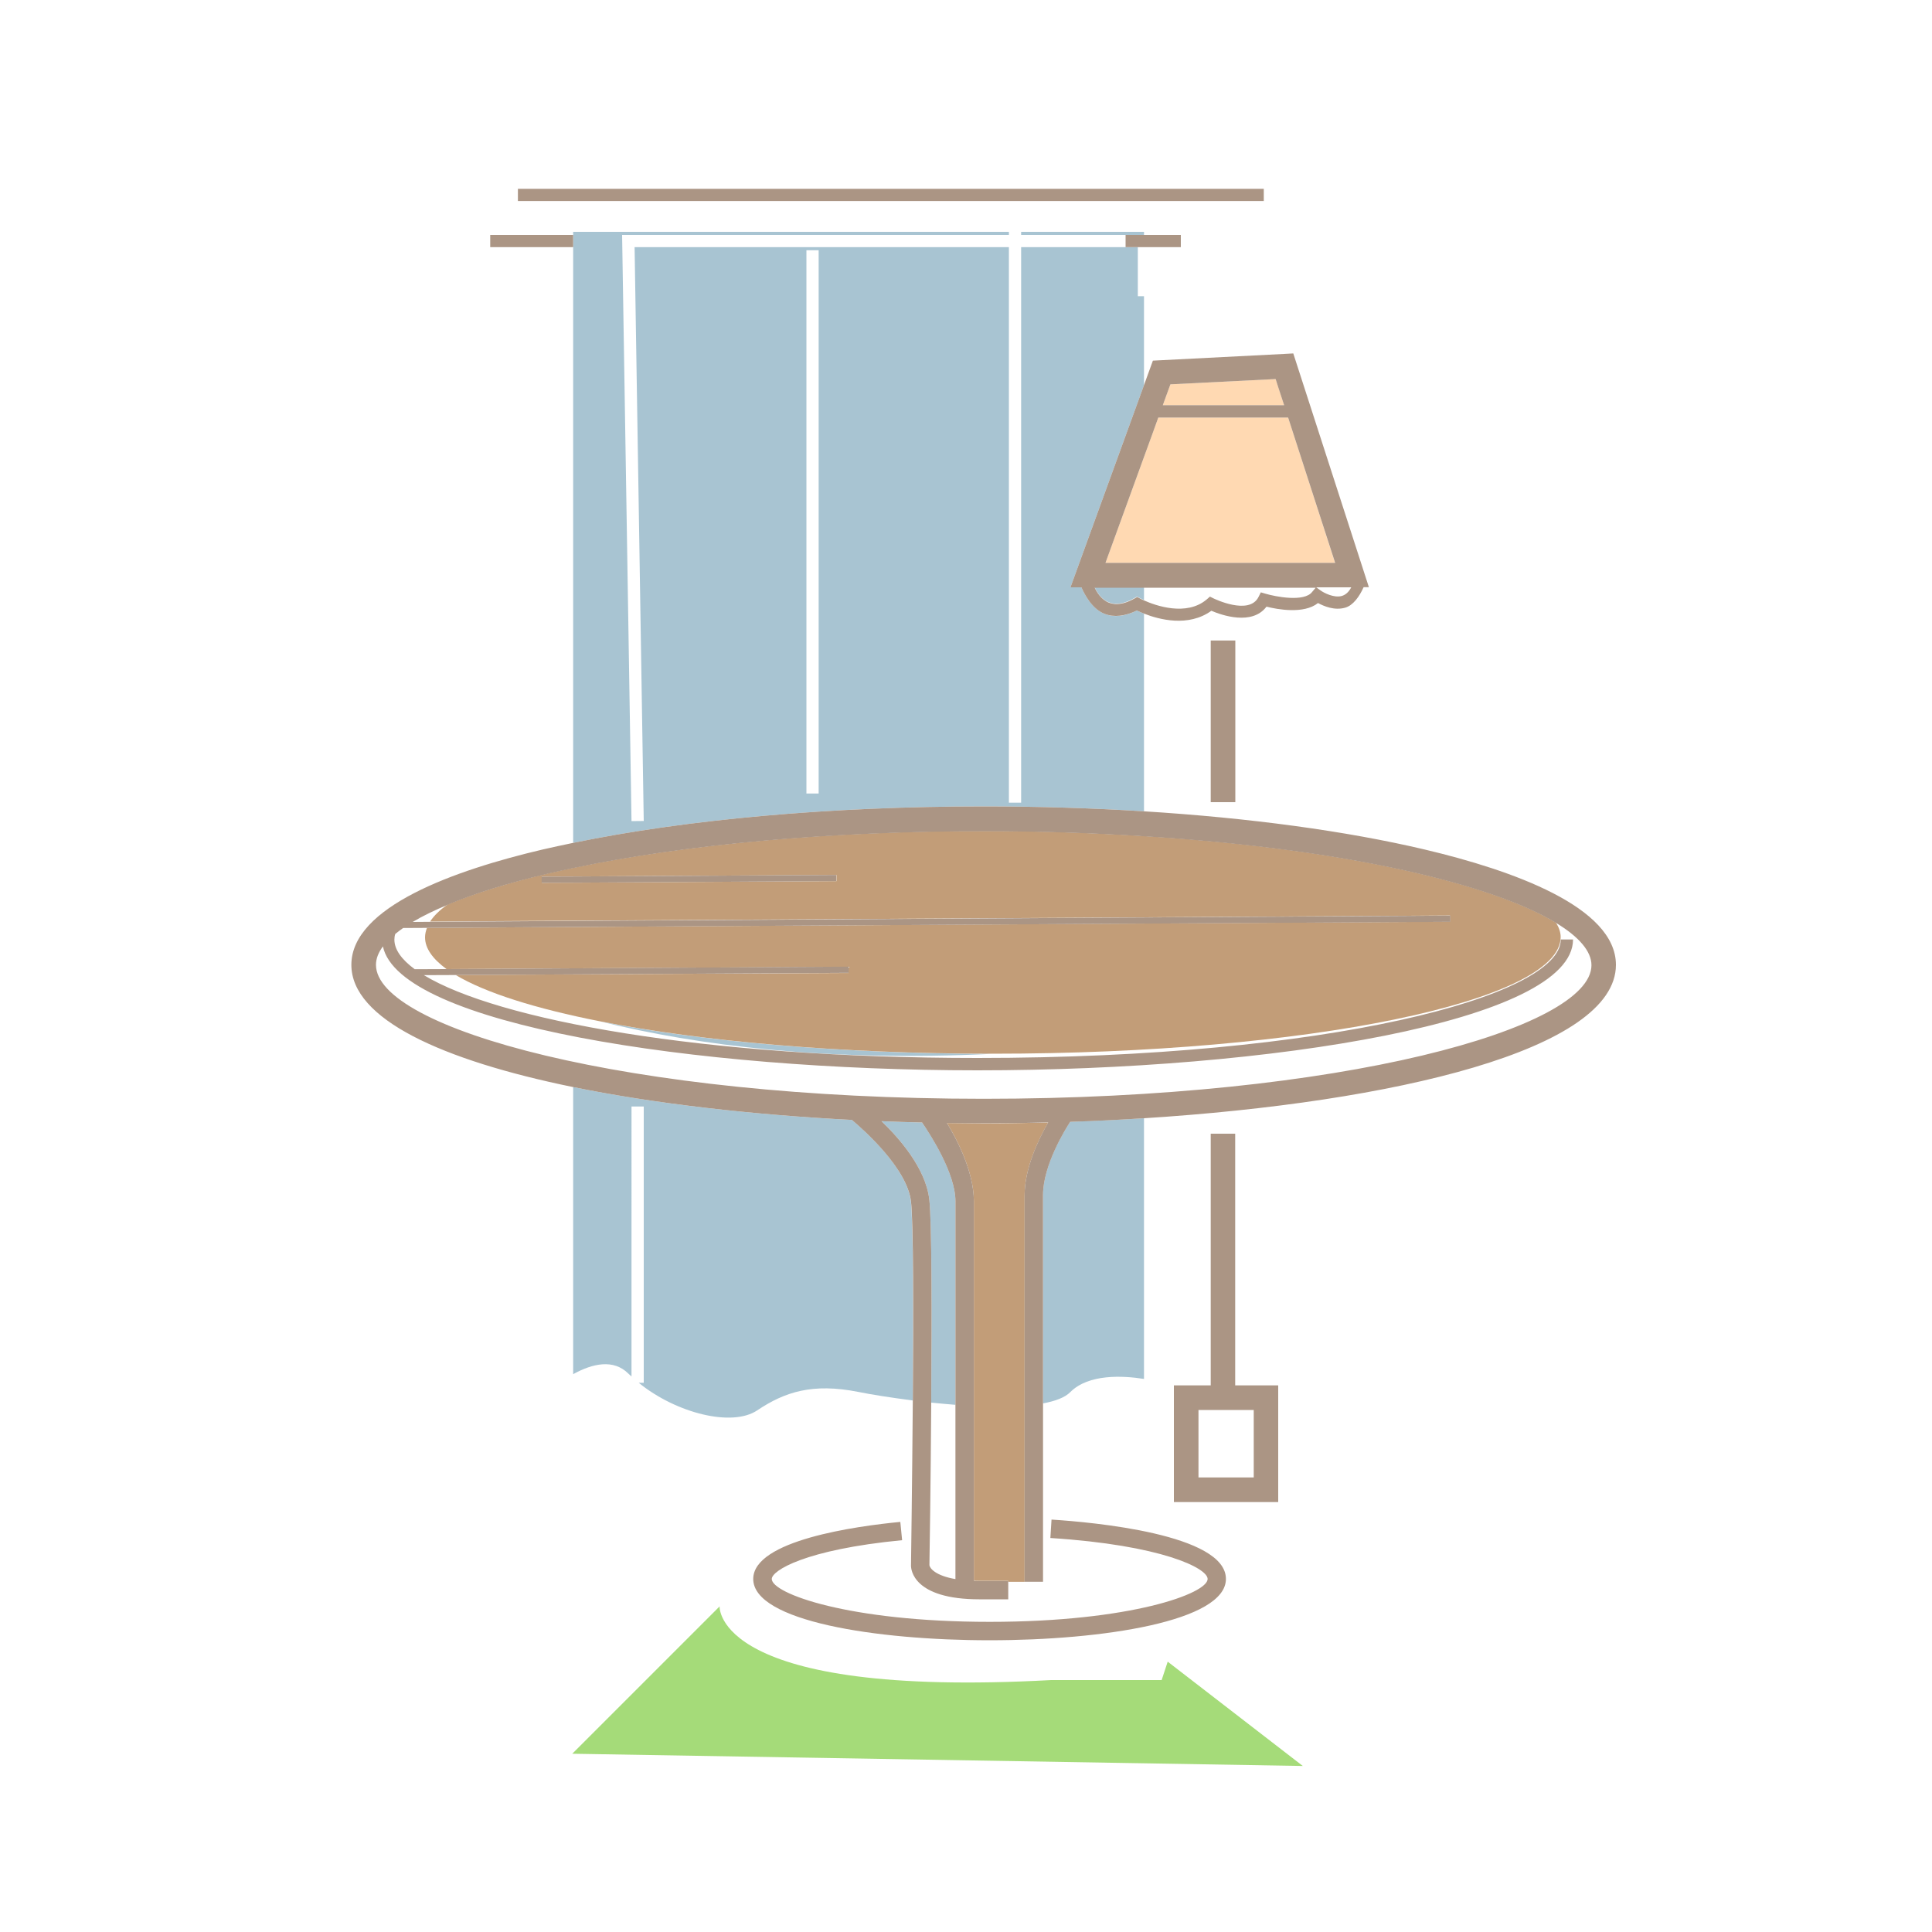 <?xml version="1.0" encoding="utf-8"?>
<!-- Generator: Adobe Illustrator 18.1.0, SVG Export Plug-In . SVG Version: 6.00 Build 0)  -->
<svg version="1.1" id="Layer_1" xmlns="http://www.w3.org/2000/svg" xmlns:xlink="http://www.w3.org/1999/xlink" x="0px" y="0px"
	 viewBox="0 0 1500 1500" enable-background="new 0 0 1500 1500" xml:space="preserve">
<g>
	<path fill="none" d="M723,1089c-0.5,63-1.4,121.5-1.4,126.2c0.4,2.6,4.9,8.2,20.2,10.8v-135.3C735.4,1090.2,729.1,1089.6,723,1089z
		"/>
	<path fill="none" d="M936.9,465.1l2.4-2.1l2.8,1.4c0.3,0.1,27.6,13.5,34.9-1.1l1.8-3.6l3.8,1.1c7.4,2.2,30,6.7,36.1-1.5l2.6-3.5
		H888.2v10C896.7,469.8,921,478.7,936.9,465.1z"/>
	<path fill="none" d="M330,727.7c0-2.5,0.6-4.9,1.5-7.3l-18.6,0.1c-2.2,1.5-4.2,3.1-6.1,4.6c-0.4,1.5-0.7,3-0.7,4.4
		c0,7.6,5.5,15.4,15.8,23l24.7-0.1C335.9,744.5,330,736.2,330,727.7z"/>
	<path fill="none" d="M347.7,702.3c-10.5,4.4-19.6,8.9-27.3,13.4l13.6-0.1C336.9,711,341.5,706.6,347.7,702.3z"/>
	<path fill="none" d="M1041.8,462.7c3-0.8,5.4-3.1,7.3-6.7h-27.2l3.5,2.5C1027.9,460.2,1035.7,464.4,1041.8,462.7z"/>
	<path fill="none" d="M930.5,1147.1c11.2,0,31.7,0,42.9,0c0-12.1,0-40.3,0-52.4c-11.2,0-31.7,0-42.9,0
		C930.5,1106.8,930.5,1135,930.5,1147.1z"/>
	<path fill="none" d="M770.8,818.2c-0.2,0-0.5,0-0.7,0c-127.6,6.2-227.8-6.3-304-25.1c-50.3-9.9-89.3-22.2-112.3-36l-24.8,0.1
		c56.8,34.5,215.4,64.3,429.9,64.3c270.8,0,452.8-47.6,452.8-92h9.5c0,63.6-235,101.6-462.3,101.6c-220.8,0-449-35.9-461.7-96.2
		c-3.5,4.8-5.4,9.6-5.4,14.3c0,49.2,193.8,104,471.8,104c278.1,0,471.8-54.8,471.8-104c0-10.8-9.6-22-27.4-32.8
		c2.3,3.7,3.6,7.5,3.6,11.3C1211.7,777.7,1014.3,818.2,770.8,818.2z"/>
	<path fill="#A8C4D2" d="M888.2,182.4V180H445v474.4c88.4-18.3,200.3-28.3,318.7-28.3c42.6,0,84.4,1.3,124.5,3.8V476.4
		c-2.3-0.9-4.3-1.8-5.5-2.4c-9.2,4.5-17.6,5.6-25.1,2.6c-9.7-3.8-15.7-15.3-18-20.6h-8.5l57.1-157v-69h-4.8c0,0,0-30.6,0-38.1h-90.6
		v431.3h-9.5V191.9H492.7c0.1,9.5,7.1,445.5,7.1,445.5l-9.5,0.1L483,182.4h300.3V180h9.5v2.4H888.2z M626.1,194.3h9.5v421.8h-9.5
		V194.3z M661.4,869.5c-77.8-4-153.2-12.6-216.4-25.5v222.9c15.2-8.4,31.4-11.9,42.9-0.4c0.8,0.8,1.6,1.5,2.4,2.2V859.1h9.5v214.5
		h-3.9c29.2,23.7,72.5,34.5,92,21.4c21.4-14.3,42.9-21.4,78.6-14.3c9.8,2,24.9,4.4,42.1,6.6c0.5-66.9,0.5-138.2-1.4-154.5
		C704.3,906.9,670.3,876.9,661.4,869.5z M684.4,870.5c13.5,12.9,34.3,36.4,37.1,60.7c2,17.2,2,90.1,1.5,157.8
		c6.2,0.6,12.5,1.2,18.8,1.7V932.6c0-21.6-19.2-51.4-25.9-61.1C705.4,871.3,694.9,870.9,684.4,870.5z M861.1,467.7
		c5.4,2.1,11.9,1,19.4-3.2l2.3-1.3l2.3,1.2c0.1,0,1.2,0.6,3.1,1.5v-10h-38.3C851.2,458.9,854.7,465.3,861.1,467.7z M770.2,818.2
		c-118-0.1-225-9.6-304-25.1C542.3,811.9,642.5,824.4,770.2,818.2z M809.8,927.9v161.7c9.6-1.8,17.1-4.6,21.2-8.8
		c14.2-14.2,40.7-12.8,57.2-10.2V868.2c-19,1.2-38.1,2.1-57.3,2.8C827.2,876.5,809.8,904.4,809.8,927.9z"/>
	<path fill="#C29D78" d="M1208.1,716.4c-22.8-13.9-59.2-27.1-106.3-38.2c-60.1-14.2-133.6-24.1-213.7-29.1
		c-40.1-2.5-81.9-3.9-124.5-3.9c-118.9,0-231,10.2-318.7,28.6c-6.6,1.4-13.2,2.8-19.5,4.3c-30.8,7.3-57,15.5-77.8,24.1
		c-6.2,4.3-10.7,8.8-13.7,13.3l111-0.7l443.2-2.6l237.7-1.4l0,4.8l-237.7,1.4L445,719.7l-113.5,0.7c-0.9,2.4-1.5,4.8-1.5,7.3
		c0,8.6,5.9,16.8,16.7,24.7l98.3-0.6l213.8-1.2l0,4.8L445,756.5l-91.2,0.5c23.1,13.8,62,26.1,112.3,36c79,15.5,186,25.1,304,25.1
		h0.7c243.5,0,440.9-40.6,440.9-90.6C1211.7,723.8,1210.4,720.1,1208.1,716.4z M445,685.3l-24.4,0.1l0-4.8l24.5-0.1l204.3-1.2l0,4.8
		L445,685.3z M735.2,871.9c6.7,10.9,20.9,36.9,20.9,60.7v294.7c1.4,0,2.8,0.1,4.4,0.1h22.3v0.7h12.7V927.9
		c0-21.1,11.1-43.8,18.3-56.4c-16.7,0.4-33.4,0.7-50.1,0.7C754.2,872.1,744.7,872,735.2,871.9z"/>
	<path fill="#A5DB79" d="M901.9,1304.4h-85.8c-262.1,14.3-257.4-57.2-257.4-57.2l-114.4,114.4l567.2,9.5l-104.9-81L901.9,1304.4z"/>
	<path fill="#FFD9B2" enable-background="new    " d="M1000.1,324.2H899.3c-3.3,9-7.1,19.6-11.1,30.6
		c-12.1,33.3-25.8,70.8-29.9,82.2h178.2C1031.9,422.5,1012.3,361.9,1000.1,324.2z M990.4,294.3c-11.6,0.6-71.6,3.6-81.7,4.1
		c-0.7,2-2.9,7.9-5.9,16.2H997C993.7,304.4,991.2,296.9,990.4,294.3z"/>
	<path fill="#AB9584" d="M1106.3,659.6c-61.4-14.5-136.4-24.6-218.1-29.7c-40.2-2.5-81.9-3.8-124.5-3.8
		c-118.4,0-230.3,10-318.7,28.3c-8.1,1.7-16.1,3.4-23.9,5.2c-67.7,15.9-148.3,44.4-148.3,89.5c0,42.2,70.6,74.1,172.2,94.9
		c63.3,12.9,138.6,21.5,216.4,25.5c8.9,7.5,42.9,37.4,45.9,63.4c1.9,16.3,1.9,87.6,1.4,154.5c-0.5,65.6-1.4,126.9-1.4,128.2
		c0,2.8,1.5,26.1,53.2,26.1h22.3v-14.2h-22.3c-1.5,0-3-0.1-4.4-0.1V932.6c0-23.8-14.2-49.8-20.9-60.7c9.5,0.1,19,0.2,28.5,0.2
		c16.7,0,33.4-0.2,50.1-0.7c-7.2,12.6-18.3,35.3-18.3,56.4v300.3h14.3V927.9c0-23.4,17.5-51.4,21.1-56.9c19.2-0.6,38.4-1.6,57.3-2.8
		c194-12.3,366.4-53.1,366.4-119.1C1254.6,704.1,1173.9,675.6,1106.3,659.6z M741.8,932.6V1226c-15.3-2.6-19.9-8.3-20.2-10.8
		c0.1-4.7,1-63.2,1.4-126.2c0.5-67.7,0.5-140.6-1.5-157.8c-2.8-24.3-23.6-47.8-37.1-60.7c10.5,0.4,21,0.8,31.5,1
		C722.5,881.2,741.8,911,741.8,932.6z M763.7,853.1c-278.1,0-471.8-54.8-471.8-104c0-4.7,1.8-9.5,5.4-14.3
		c12.7,60.4,240.9,96.2,461.7,96.2c227.2,0,462.3-38,462.3-101.6h-9.5c0,44.4-181.9,92-452.8,92c-214.5,0-373.1-29.8-429.9-64.3
		l24.8-0.1l91.2-0.5l213.8-1.2l0-4.8L445,751.8l-98.3,0.6l-24.7,0.1c-10.3-7.6-15.8-15.3-15.8-23c0-1.5,0.2-3,0.7-4.4
		c1.9-1.5,3.9-3.1,6.1-4.6l18.6-0.1l113.5-0.7l443.2-2.6l237.7-1.4l0-4.8l-237.7,1.4L445,715l-111,0.7l-13.6,0.1
		c7.7-4.6,16.8-9,27.3-13.4c20.8-8.7,47-16.9,77.8-24.1c6.3-1.5,12.9-2.9,19.5-4.3c87.7-18.5,199.8-28.6,318.7-28.6
		c42.6,0,84.4,1.3,124.5,3.9c80.1,5,153.6,14.9,213.7,29.1c47,11.1,83.4,24.3,106.3,38.2c17.8,10.8,27.4,22,27.4,32.8
		C1235.5,798.3,1041.8,853.1,763.7,853.1z M816.4,1179.8l-0.9,14.3c86.3,5.5,122.1,23.4,122.1,31.8c0,11.3-59.7,33.3-169.2,33.3
		c-109.5,0-169.2-22-169.2-33.3c0-6.4,25.5-22.8,101.2-30.1l-1.4-14.2c-34.3,3.3-114.2,14.3-114.2,44.3c0,32.7,95.1,47.6,183.5,47.6
		c88.4,0,183.5-14.9,183.5-47.6C951.9,1191.1,848.2,1181.8,816.4,1179.8z M445,680.5l-24.5,0.1l0,4.8l24.4-0.1l204.3-1.2l0-4.8
		L445,680.5z M940,622.8h19.1V497.3H940V622.8z M888.2,299l-57.1,157h8.5c2.3,5.3,8.2,16.8,18,20.6c7.5,2.9,15.9,1.8,25.1-2.6
		c1.3,0.6,3.2,1.5,5.5,2.4c11.6,4.6,34.5,10.7,52.3-2.2c7.9,3.4,31.6,11.7,42.8-3.2c8.3,2.1,29,6,40-2.8c4.5,2.4,12.7,6,21.1,3.6
		c6.1-1.7,11.1-8.7,14.3-15.9h4.1l-58.7-181.5l-7.3,0.4L895.1,280L888.2,299z M1018.8,459.5c-6.1,8.2-28.7,3.7-36.1,1.5l-3.8-1.1
		l-1.8,3.6c-7.3,14.6-34.7,1.2-34.9,1.1l-2.8-1.4l-2.4,2.1c-15.9,13.6-40.2,4.7-48.7,0.9c-1.9-0.8-3-1.5-3.1-1.5l-2.3-1.2l-2.3,1.3
		c-7.5,4.2-14,5.2-19.4,3.2c-6.4-2.4-9.9-8.8-11.3-11.7h171.6L1018.8,459.5z M1041.8,462.7c-6.1,1.7-13.9-2.4-16.4-4.2l-3.5-2.5
		h27.2C1047.2,459.6,1044.8,461.8,1041.8,462.7z M908.7,298.4c10.1-0.5,70.2-3.5,81.7-4.1c0.8,2.6,3.2,10.1,6.6,20.3h-94.2
		C905.8,306.3,908,300.4,908.7,298.4z M1000.1,324.2c12.2,37.7,31.8,98.3,36.5,112.8H858.3c4.1-11.4,17.8-48.9,29.9-82.2
		c4-11,7.9-21.6,11.1-30.6H1000.1z M959.1,880.2H940v195.4h-28.6v90.6h81v-90.6h-33.4V880.2z M973.4,1094.7v52.4h-42.9v-52.4H973.4z
		 M981.1,146.6H402.1v9.5h579.1V146.6z M445,182.4h-64.4v9.5H445V182.4z M916.8,182.4h-42.9v9.5h42.9V182.4z"/>
</g>
</svg>
